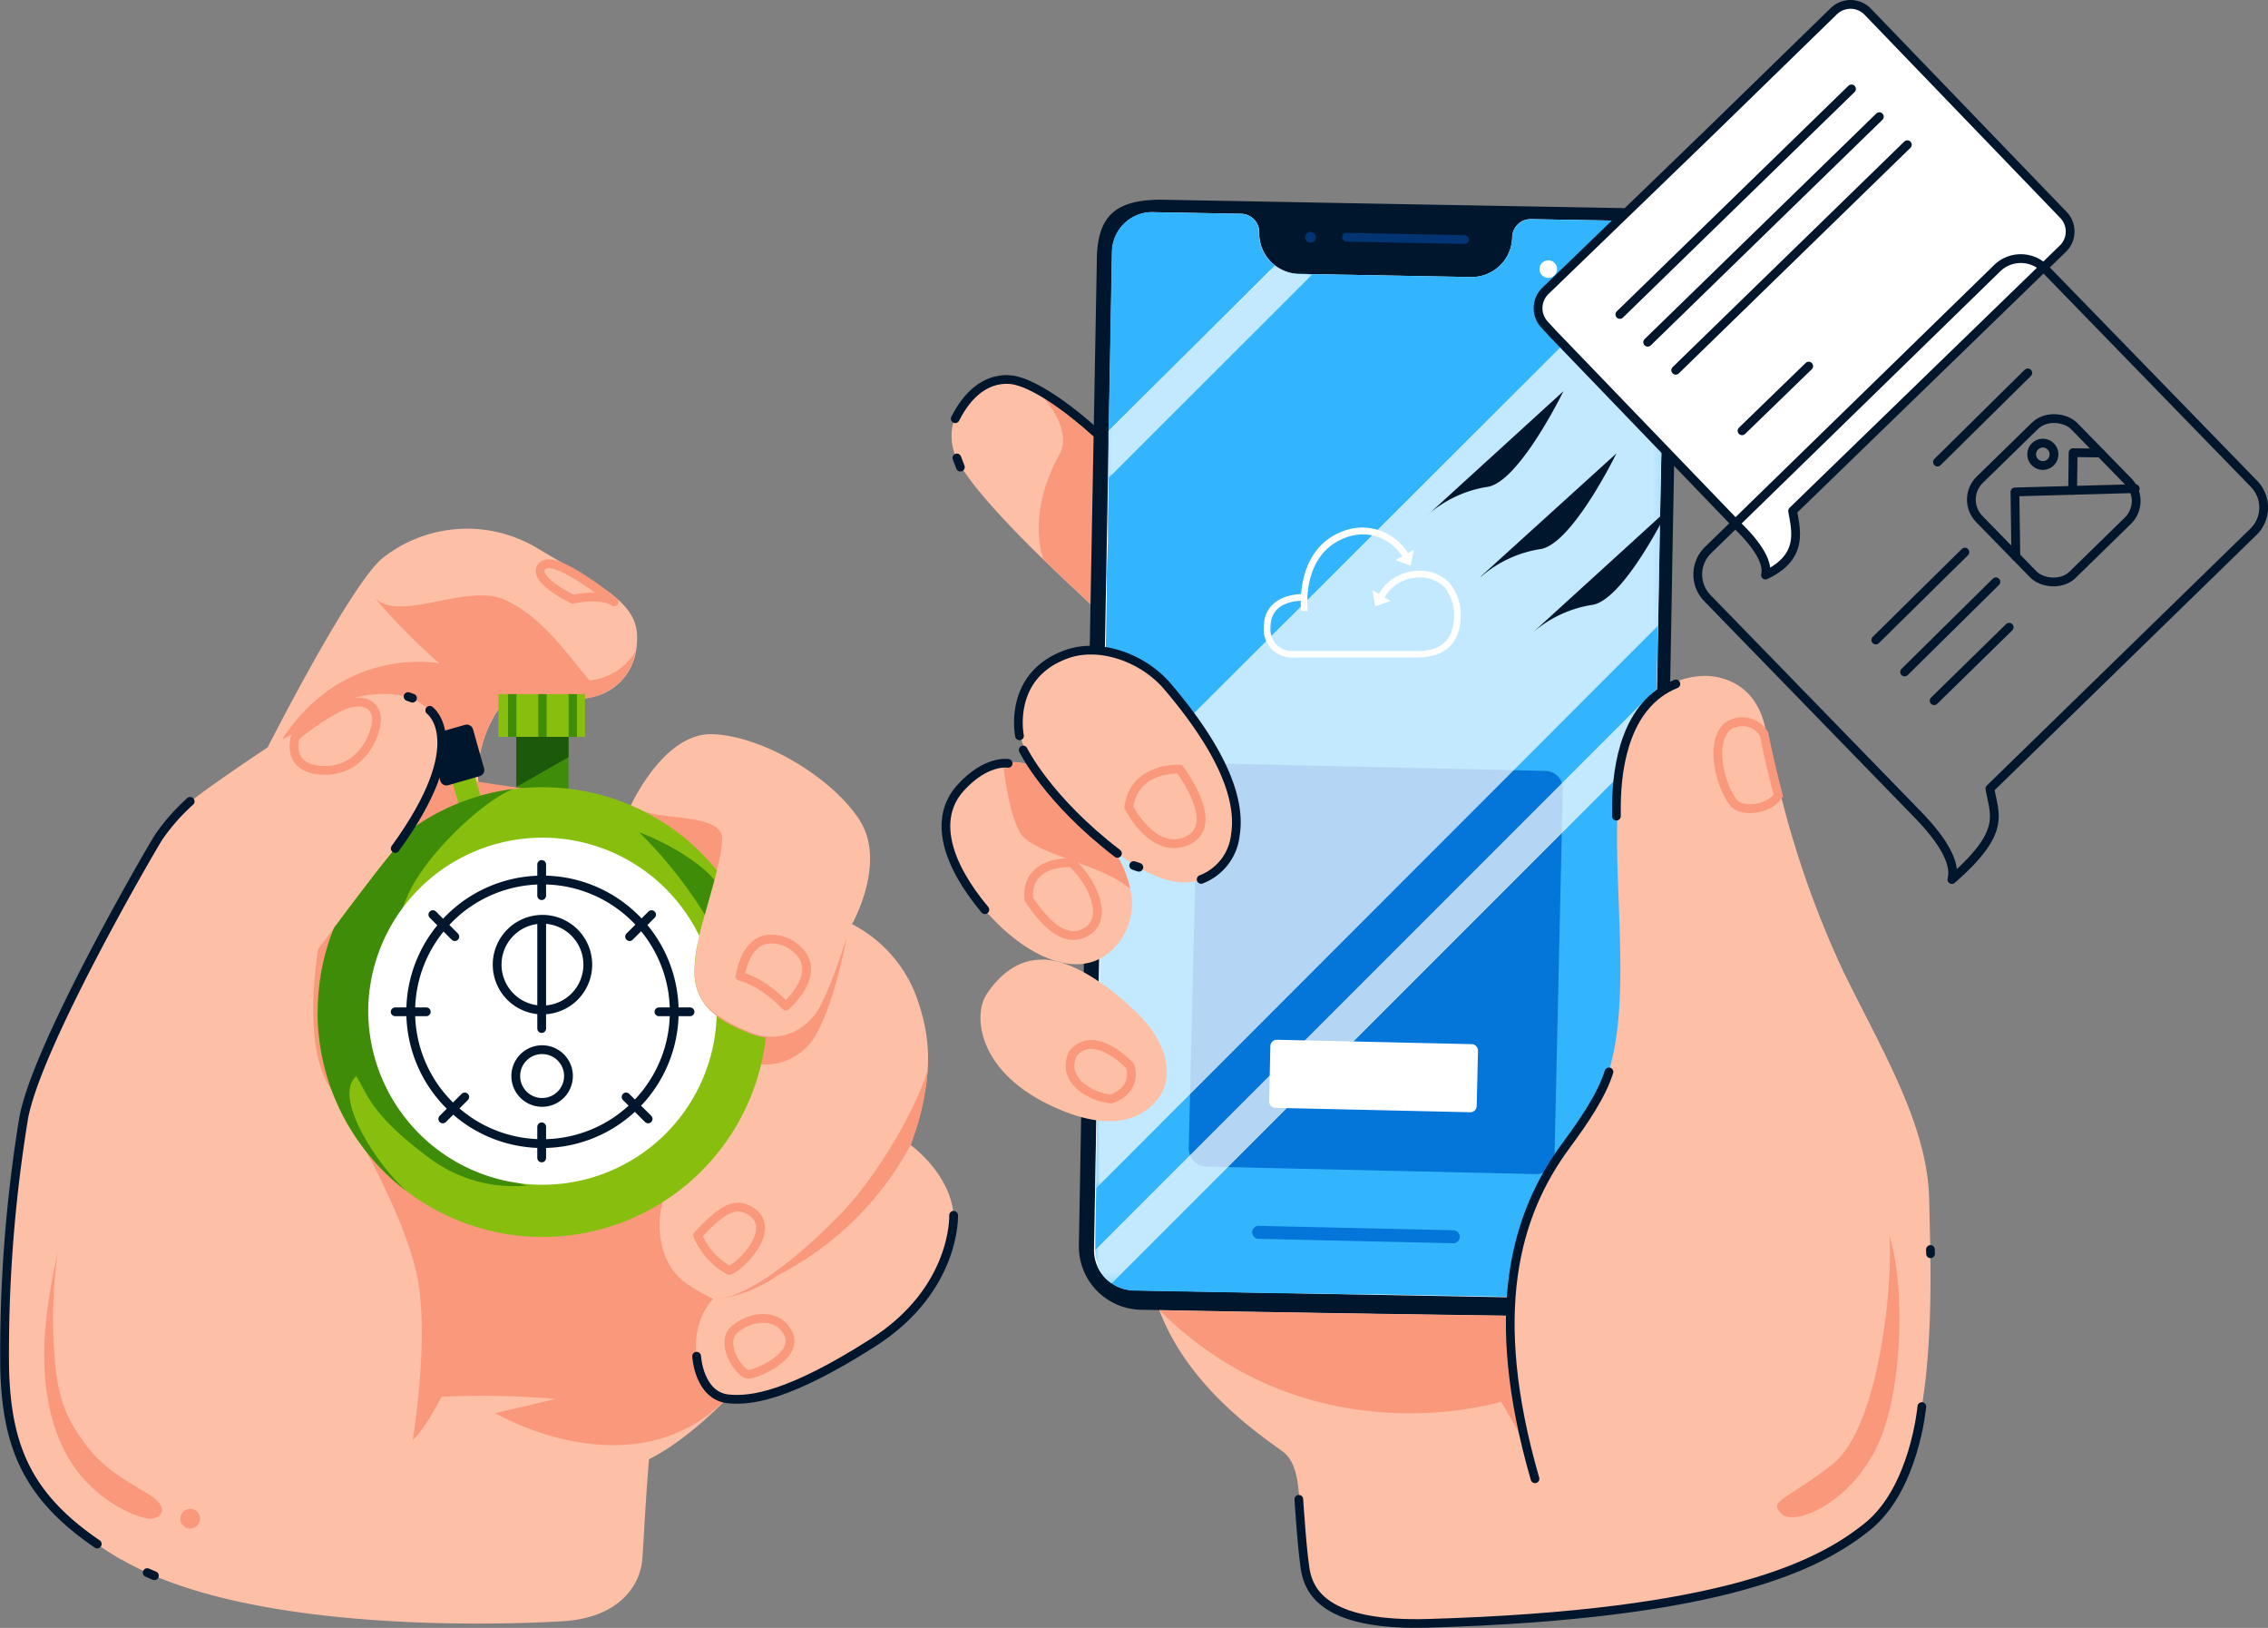 <svg xmlns="http://www.w3.org/2000/svg" xmlns:xlink="http://www.w3.org/1999/xlink" viewBox="0 0 258.21 185.28"><rect x="0" y="0" width="258.21" height="185.28" fill="#808080" stroke="none"/><defs><style>.cls-1{fill:url(#Безымянный_градиент_12);}.cls-2{fill:url(#Безымянный_градиент_12-2);}.cls-3{fill:url(#Безымянный_градиент_12-3);}.cls-23,.cls-25,.cls-26,.cls-27,.cls-31,.cls-4{fill:none;}.cls-5{clip-path:url(#clip-path);}.cls-6{fill:#febfa7;}.cls-7{fill:#f9987a;}.cls-8{fill:#00162d;}.cls-9{fill:#fff;}.cls-10{fill:#33b5fe;}.cls-11{fill:#0476d9;}.cls-12{opacity:0.7;}.cls-13{clip-path:url(#clip-path-3);}.cls-14{clip-path:url(#clip-path-4);}.cls-15{mask:url(#mask);}.cls-16{fill:url(#Безымянный_градиент_11);}.cls-17{clip-path:url(#clip-path-5);}.cls-18{mask:url(#mask-2);}.cls-19{fill:url(#Безымянный_градиент_11-2);}.cls-20{clip-path:url(#clip-path-6);}.cls-21{mask:url(#mask-3);}.cls-22{fill:url(#Безымянный_градиент_11-3);}.cls-23,.cls-31{stroke:#f9987a;}.cls-23{stroke-miterlimit:10;}.cls-24{fill:#023373;}.cls-25,.cls-27{stroke:#00162d;}.cls-25,.cls-26,.cls-27,.cls-31{stroke-linecap:round;stroke-linejoin:round;}.cls-25{stroke-width:0.99px;}.cls-26{stroke:#023373;}.cls-28{fill:#3f8c08;}.cls-29{fill:#1c590b;}.cls-30{fill:#88bf0f;}</style><linearGradient id="Безымянный_градиент_12" y1="185.28" x2="1" y2="185.28" gradientTransform="matrix(23.26, 0, 0, -23.26, 126.16, 4351.85)" gradientUnits="userSpaceOnUse"><stop offset="0"/><stop offset="0.08" stop-color="#252525"/><stop offset="0.22" stop-color="#5e5e5e"/><stop offset="0.36" stop-color="#8f8f8f"/><stop offset="0.5" stop-color="#b8b8b8"/><stop offset="0.63" stop-color="#d7d7d7"/><stop offset="0.76" stop-color="#ededed"/><stop offset="0.89" stop-color="#fafafa"/><stop offset="1" stop-color="#fff"/></linearGradient><linearGradient id="Безымянный_градиент_12-2" x1="0" y1="185.28" x2="1" y2="185.28" gradientTransform="matrix(64.08, 0, 0, -64.08, 124.58, 11984.66)" xlink:href="#Безымянный_градиент_12"/><linearGradient id="Безымянный_градиент_12-3" x1="0" y1="185.28" x2="1" y2="185.28" gradientTransform="matrix(64.84, 0, 0, -64.84, 124.7, 12095.05)" xlink:href="#Безымянный_градиент_12"/><clipPath id="clip-path" transform="translate(0 0)"><rect class="cls-4" width="258.21" height="185.28"/></clipPath><clipPath id="clip-path-3" transform="translate(0 0)"><rect class="cls-4" x="124.58" y="27.95" width="64.96" height="118.11"/></clipPath><clipPath id="clip-path-4" transform="translate(0 0)"><path class="cls-4" d="M149.42,31.22,126.16,54.47v-.32l0-1.52v0l0-2,0-1.57L145.14,30.2a4.59,4.59,0,0,0,2.76,1Z"/></clipPath><mask id="mask" x="126.16" y="30.2" width="23.26" height="24.27" maskUnits="userSpaceOnUse"><g transform="translate(0 0)"><rect class="cls-1" x="126.16" y="30.2" width="23.26" height="24.27"/></g></mask><linearGradient id="Безымянный_градиент_11" y1="185.28" x2="1" y2="185.28" gradientTransform="matrix(23.26, 0, 0, -23.26, 126.16, 4351.85)" gradientUnits="userSpaceOnUse"><stop offset="0" stop-color="#fff"/><stop offset="1" stop-color="#fff"/></linearGradient><clipPath id="clip-path-5" transform="translate(0 0)"><path class="cls-4" d="M188.66,78.28l-.11,5.83-62,62a4.62,4.62,0,0,1-1.69-2.09,4.33,4.33,0,0,1-.33-1.61Z"/></clipPath><mask id="mask-2" x="124.58" y="78.28" width="64.08" height="67.78" maskUnits="userSpaceOnUse"><g transform="translate(0 0)"><rect class="cls-2" x="124.58" y="78.28" width="64.08" height="67.78"/></g></mask><linearGradient id="Безымянный_градиент_11-2" x1="0" y1="185.28" x2="1" y2="185.28" gradientTransform="matrix(64.08, 0, 0, -64.08, 124.58, 11984.66)" xlink:href="#Безымянный_градиент_11"/><clipPath id="clip-path-6" transform="translate(0 0)"><path class="cls-4" d="M189.54,29.82l-.09,5.06,0,.57-.22,12.35-.05,2.88,0,1.11L189,58l-.18,10.23-.05,3L124.7,135.36l0-.91,0-1.32v-.52l.46-25.49.28-15.49L189.17,28a4.46,4.46,0,0,1,.37,1.87"/></clipPath><mask id="mask-3" x="124.7" y="27.95" width="64.85" height="107.41" maskUnits="userSpaceOnUse"><g transform="translate(0 0)"><rect class="cls-3" x="124.7" y="27.95" width="64.85" height="107.41"/></g></mask><linearGradient id="Безымянный_градиент_11-3" x1="0" y1="185.28" x2="1" y2="185.28" gradientTransform="matrix(64.84, 0, 0, -64.84, 124.7, 12095.05)" xlink:href="#Безымянный_градиент_11"/></defs><title>Ресурс 1</title><g id="Слой_2" data-name="Слой 2"><g id="Слой_1-2" data-name="Слой 1"><g class="cls-5"><g class="cls-5"><path class="cls-6" d="M109.36,53c1.59,2.71,5.59,6.94,9.44,10.7,3,2.89,5.81,5.51,7.4,6.94l1.28,1.14s-.09-2.34-.26-5.5c-.35-6.2-1-15.51-2-16.37a40.73,40.73,0,0,0-6.94-5.23,12.75,12.75,0,0,0-2.29-1c-4-1.28-10.07,3.52-6.65,9.36" transform="translate(0 0)"/><path class="cls-7" d="M118.8,63.66c3,2.89,5.81,5.51,7.4,6.94a5.65,5.65,0,0,0,.79.05l.23-4.41c-.35-6.2-1-15.51-2-16.37a40.73,40.73,0,0,0-6.94-5.23c1.4,1.53,3.73,4.64,2.3,7.15-1.67,3-3.14,7.54-1.8,11.87" transform="translate(0 0)"/><path class="cls-8" d="M122.83,141.74a7.2,7.2,0,0,0,7.07,7.33l30.23.55,9.88.18,11.62.21a7.19,7.19,0,0,0,7.33-7.07l.59-32.44.74-40.56.12-7.09.18-9.54L191,31c.07-4-1.06-7.33-7.07-7.33l-23.42-.42-9.89-.18-7.35-.14-11.07-.2c-5.39,0-7.33,2-7.33,7.07l-.35,19.12-1,54.41-.18,9.54Z" transform="translate(0 0)"/><path class="cls-9" d="M129.09,146.86l53.69,1a4.61,4.61,0,0,0,4.7-4.52l2.05-113.49A4.6,4.6,0,0,0,185,25.13l-10.7-.19A2.1,2.1,0,0,0,172.16,27a4.61,4.61,0,0,1-4.69,4.53l-19.57-.36a4.61,4.61,0,0,1-4.53-4.69,2.11,2.11,0,0,0-2.07-2.15l-10-.18a4.6,4.6,0,0,0-4.69,4.52l-2.06,113.49a4.62,4.62,0,0,0,4.52,4.69" transform="translate(0 0)"/><path class="cls-10" d="M124.91,144a4.61,4.61,0,0,0,4.18,2.89l16.58.3.84,0h.65l7.63.13,1.64,0h.15l26.2.48a4.61,4.61,0,0,0,4.7-4.52v-.19l0-1.73.12-6.38.06-3.5.09-4.8.05-2.65,1-55.83L189,58l.12-6.23v-1.1l.06-2.89.22-12.35v-.56l.09-5.06A4.6,4.6,0,0,0,185,25.13l-10.66-.19h0a2.24,2.24,0,0,0-.52.06l-.18.05a2.41,2.41,0,0,0-.33.15A2.1,2.1,0,0,0,172.16,27a4.41,4.41,0,0,1-.41,1.82,5.77,5.77,0,0,1-.29.55,4.09,4.09,0,0,1-.4.53,4.5,4.5,0,0,1-1.66,1.24,4.6,4.6,0,0,1-1.93.39l-19.57-.36a4.59,4.59,0,0,1-4-2.4,4.65,4.65,0,0,1-.56-2.29,2,2,0,0,0-.17-.88,2.1,2.1,0,0,0-1.9-1.27l-10-.18a4,4,0,0,0-.49,0,4.59,4.59,0,0,0-4.07,3.51,4.15,4.15,0,0,0-.13,1l-.13,7.18-.09,5.19-.13,6.78,0,2.81,0,2v0l0,1.52-.1,5.22,0,2.24L126,65.32l0,1.71v.84l-.21,11.44h0l-.15,8.1h0l-.36,19.7-.47,25.48v.52h0l0,1.32-.12,6.94,0,.78a4.54,4.54,0,0,0,.34,1.8" transform="translate(0 0)"/><path class="cls-11" d="M137.4,132.78l37.47.85a2.07,2.07,0,0,0,2.11-2l.94-41.79a2,2,0,0,0-2-2.1l-37.48-.85a2,2,0,0,0-2.1,2l-1,41.8a2.07,2.07,0,0,0,2,2.1" transform="translate(0 0)"/><g class="cls-12"><g class="cls-13"><g class="cls-14"><g class="cls-15"><rect class="cls-16" x="126.16" y="30.2" width="23.26" height="24.27"/></g></g><g class="cls-17"><g class="cls-18"><rect class="cls-19" x="124.58" y="78.28" width="64.08" height="67.78"/></g></g><g class="cls-20"><g class="cls-21"><rect class="cls-22" x="124.7" y="27.95" width="64.85" height="107.41"/></g></g><g class="cls-20"><g class="cls-21"><rect class="cls-22" x="124.7" y="27.95" width="64.85" height="107.41"/></g></g><g class="cls-17"><g class="cls-18"><rect class="cls-19" x="124.58" y="78.28" width="64.08" height="67.78"/></g></g><g class="cls-14"><g class="cls-15"><rect class="cls-16" x="126.16" y="30.2" width="23.26" height="24.27"/></g></g></g></g><path class="cls-11" d="M143.27,141l22.16.5a.74.74,0,0,0,.76-.72.75.75,0,0,0-.73-.76l-22.16-.5a.74.74,0,0,0,0,1.48" transform="translate(0 0)"/><path class="cls-6" d="M149.17,180.57c2.27,5.35,14.16,4.82,30.67,3.11s23.63-3.32,32.44-9.67,7.5-28.94,7.36-37.36-5.09-16.59-9.7-25.92a110.25,110.25,0,0,1-7.22-20.33c-.7-2.66-1.24-5.07-1.63-7L201,83c-1.26-6.44-7-6.07-7-6.07a9,9,0,0,0-6.22,2.71c-8.45,9.75,1.6,36.67-7.28,47.53-9.26,12.44-8.78,22.57-8.78,22.57s-32.5-.45-39.74-.63c3.19,8.4,10.68,13.67,14,16.05s.91,10.05,3.18,15.38" transform="translate(0 0)"/><path class="cls-6" d="M112.58,104.08c4,4.51,10.59,8.19,14.59,3.45a7.23,7.23,0,0,0,1.5-6.39,12.37,12.37,0,0,0-1.85-4.32c-4.83-8-9-10.62-12.62-10A8.08,8.08,0,0,0,110,89.1c-4.4,4.19-1.46,10.47,2.55,15" transform="translate(0 0)"/><path class="cls-6" d="M118.69,109.2c2.74.09,6.18,1.77,10.68,6,3.63,3.48,4.16,7.24,2.76,9.42s-5,4.94-12.93,1-8.38-10.12-6.92-12.39,3.66-4.08,6.41-4" transform="translate(0 0)"/><path class="cls-7" d="M116.43,95.16c1.95,2.19,9,3.23,12.24,6a12.26,12.26,0,0,0-1.85-4.32c-4.83-8-9-10.62-12.62-10,.26,2.36.92,6.65,2.23,8.36" transform="translate(0 0)"/><path class="cls-6" d="M118.73,75.76S125.25,71,131,76.4s13.57,17.12,7.43,22.66S121,91.84,117.66,87.15c-2-2.94-2.93-8,1.07-11.39" transform="translate(0 0)"/><path class="cls-7" d="M132,149.14c17.33,17.19,38.89,10.39,38.89,10.39s.28.39,2.73,4.74c-.94-4.25-1.88-14.5-1.88-14.5s-32.5-.45-39.74-.63" transform="translate(0 0)"/><path class="cls-23" d="M197.4,91.41c1,1.07,3.95.76,5.06-.86-.69-2.66-1.24-5.07-1.62-7a2.9,2.9,0,0,0-4.21-.84C194.67,84.53,195.74,89.3,197.4,91.41Z" transform="translate(0 0)"/><path class="cls-23" d="M128.66,121.32s1,2.62-2.15,3.76c-2.08-.14-5.79-2-4.38-5.14C124.57,116.9,128.66,121.32,128.66,121.32Z" transform="translate(0 0)"/><path class="cls-23" d="M134.29,87.54s-5.15-.32-5.78,4.34c0,0,2.83,5.63,6.72,3.78S134.29,87.54,134.29,87.54Z" transform="translate(0 0)"/><path class="cls-23" d="M122,98.19s-5.29-.36-4.87,4.17c2.7,4,4.84,4.87,6.79,3.54C126.31,104.11,124,99.91,122,98.19Z" transform="translate(0 0)"/><path class="cls-7" d="M215.1,140.6c.45,4.76-1,21.84-6.54,26.11s-7.34,4.09-5.64,5.68c1.51,1.13,6.78-1,9.91-6.2,3.74-5.54,4.27-19.14,2.27-25.59" transform="translate(0 0)"/><path class="cls-9" d="M182.93,29.66h-3.06a.67.67,0,0,0-.67.66v.52a.67.67,0,0,0,.67.66h3.06a.67.67,0,0,0,.67-.66v-.52a.67.67,0,0,0-.67-.66" transform="translate(0 0)"/><path class="cls-24" d="M148.59,27a.61.61,0,1,0,.61-.6.61.61,0,0,0-.61.6" transform="translate(0 0)"/><path class="cls-9" d="M145.21,126.09l22.16.5a.72.72,0,0,0,.75-.72l.15-6.28a.74.74,0,0,0-.73-.75l-22.15-.5a.74.74,0,0,0-.76.72l-.14,6.28a.74.74,0,0,0,.72.75" transform="translate(0 0)"/><path class="cls-9" d="M148.13,69.51c0-.08-.86-7.53,5.47-9.28a6.12,6.12,0,0,1,7.05,3.38l-.7.3A5.29,5.29,0,0,0,153.79,61c-5.68,1.58-4.95,8.26-4.91,8.55Z" transform="translate(0 0)"/><path class="cls-9" d="M161.34,74.84H147.28a3.2,3.2,0,0,1-3.4-3.39c0-2.49,1.73-3.86,4.83-3.86v.76c-3.4,0-4.07,1.64-4.07,3.1a2.46,2.46,0,0,0,2.64,2.64h14.06c2,0,4.21-.63,4.21-4.11a5.11,5.11,0,0,0-1.1-3.15,3.92,3.92,0,0,0-3-1.1,4.46,4.46,0,0,0-3.95,2.54l-.69-.31a5.22,5.22,0,0,1,4.64-3A4.65,4.65,0,0,1,165,66.32,5.68,5.68,0,0,1,166.3,70c0,3.13-1.68,4.83-5,4.83" transform="translate(0 0)"/><polygon class="cls-9" points="158.32 68.4 156.25 67.18 156.57 69 158.32 68.4"/><polygon class="cls-9" points="160.97 62.57 158.87 63.75 160.6 64.39 160.97 62.57"/><path class="cls-25" d="M108.75,47.66c2.94-5.82,7.09-4.29,7.09-4.29s3,.55,8.92,5.87" transform="translate(0 0)"/><path class="cls-25" d="M183.18,122c-.83,2.66-2.85,5.62-4.89,8.38-5.8,7.87-9,19-3.53,37.93" transform="translate(0 0)"/><path class="cls-25" d="M190.8,77.84c-5.68,2.3-6.72,9.24-6.77,13.75,0,.46,0,.9,0,1.3" transform="translate(0 0)"/><line class="cls-25" x1="219.78" y1="142.21" x2="219.79" y2="142.7"/><path class="cls-25" d="M218.8,160.09s-.83,9.37-6.2,13.67-16,10-50,11c-11,.32-13.24-3.12-13.87-5.51-.42-1.59-.86-8.61-.86-8.61" transform="translate(0 0)"/><line class="cls-25" x1="108.94" y1="52.12" x2="109.34" y2="53.17"/><path class="cls-25" d="M116.07,83.75s-1.44-6.92,5.45-9.32c3.63-1.27,8.55.35,11.41,3.71,6.14,7.22,8.37,12.75,7.72,16.87a6.12,6.12,0,0,1-3.9,5.08" transform="translate(0 0)"/><path class="cls-25" d="M114.78,86.88s-2.51-.43-5.42,2.79c-3.18,3.51-1.57,8.69,2.77,13.87" transform="translate(0 0)"/><path class="cls-25" d="M116.49,85.36s2.72,5.63,10.73,11.77" transform="translate(0 0)"/><line class="cls-25" x1="129.07" y1="98.51" x2="129.66" y2="98.71"/><line class="cls-26" x1="153.3" y1="27" x2="166.73" y2="27.27"/><path class="cls-9" d="M177.27,30.58a1,1,0,1,1-1-.95,1,1,0,0,1,1,.95" transform="translate(0 0)"/><path class="cls-8" d="M168.6,65.6l15.43-14s-5.14,10.55-8.76,10.91a13.47,13.47,0,0,0-6.67,3.14" transform="translate(0 0)"/><path class="cls-8" d="M162.58,58.58,178,44.52s-5.14,10.55-8.76,10.91a13.39,13.39,0,0,0-6.67,3.15" transform="translate(0 0)"/><path class="cls-8" d="M174.5,72l15.43-14.06s-5.14,10.55-8.76,10.92A13.47,13.47,0,0,0,174.5,72" transform="translate(0 0)"/><path class="cls-9" d="M201,65.45c4.43-3.85,3.44-5.16,3.09-7.3l30.76-29.84a2.72,2.72,0,0,0,.06-3.86L212.64,1.33a2.73,2.73,0,0,0-3.86-.06L194.5,15.18,175.94,33.11a2.74,2.74,0,0,0-.07,3.86l.92,1,21.33,22.16c1,1.08,3.32,3.54,2.85,5.36" transform="translate(0 0)"/><line class="cls-27" x1="210.79" y1="10.12" x2="184.42" y2="35.79"/><line class="cls-27" x1="213.96" y1="13.28" x2="187.59" y2="38.95"/><line class="cls-27" x1="217.15" y1="16.47" x2="190.78" y2="42.14"/><line class="cls-27" x1="205.92" y1="41.67" x2="198.33" y2="49.03"/><path class="cls-27" d="M201,65.45c4.41-2.09,3.44-5.16,3.09-7.3l30.76-29.84a2.72,2.72,0,0,0,.06-3.86L212.64,1.33a2.73,2.73,0,0,0-3.86-.06L194.5,15.18,175.94,33.11a2.74,2.74,0,0,0-.07,3.86l.92,1,21.33,22.16C199.17,61.17,201.44,63.63,201,65.45Z" transform="translate(0 0)"/><path class="cls-27" d="M222.22,100.1c6.25-5.46,4.84-7.32,4.33-10.34l30-29.23a3.86,3.86,0,0,0,.07-5.46L232.83,30.6a3.86,3.86,0,0,0-5.46-.07l-6.79,6.62L194.45,62.62a3.86,3.86,0,0,0-.07,5.45l1.31,1.35,22.48,23.12C219.66,94.07,222.89,97.53,222.22,100.1Z" transform="translate(0 0)"/><line class="cls-27" x1="230.86" y1="42.44" x2="220.58" y2="52.59"/><line class="cls-27" x1="223.7" y1="62.84" x2="213.56" y2="72.84"/><line class="cls-27" x1="227.23" y1="66.22" x2="216.84" y2="76.48"/><line class="cls-27" x1="228.74" y1="71.39" x2="220.2" y2="79.75"/><rect class="cls-27" x="226.26" y="49.37" width="15.12" height="15.12" rx="3.16" transform="translate(26.76 179.57) rotate(-44.32)"/><polyline class="cls-27" points="229.5 63.33 229.4 55.99 243.09 55.61"/><polyline class="cls-27" points="235.97 55.81 236.02 51.52 239.13 51.56"/><path class="cls-27" d="M233.47,50.81a1.27,1.27,0,1,1-1.79,0A1.26,1.26,0,0,1,233.47,50.81Z" transform="translate(0 0)"/><line class="cls-27" x1="102.18" y1="140.88" x2="102.04" y2="140.63"/><rect class="cls-28" x="58.78" y="83.86" width="5.94" height="8.5"/><polygon class="cls-29" points="64.73 83.86 58.78 83.86 58.78 89.56 60.24 88.73 60.51 88.58 64.73 86.17 64.73 83.86"/><path class="cls-6" d="M13.89,177.52c14.45,8.43,43.41,7.41,50.17,7s8.88-4.4,9.07-7.09.38-6.91.76-11.35c4.4-2.17,8.83-6.86,8.83-6.86,3,1.21,12.29-3.29,17.91-7.23s8.27-9.42,7.94-13.66c-.37-4.8-4.89-8-4.89-8,1.52-5.41,3.32-9.88.5-17.3A15.33,15.33,0,0,0,97,105.18s4-7,.85-11.86-11-9.55-16.71-9.76c-5.4-.2-9.1,7.6-9.44,8.36l0,.06L54.48,89.32a2.26,2.26,0,0,1,0-.24,8.53,8.53,0,0,1-.07-1.14,14.1,14.1,0,0,1,1.76-6.27c2.39-4.56,7.09-1.41,10.88-2.25a6.4,6.4,0,0,0,5.35-5.27,8.41,8.41,0,0,0,.12-2c-.21-3.72-4.49-5.68-11.22-9.68a15.51,15.51,0,0,0-17.83,1.12c-3.79,3.3-13,21.48-13,21.48s-8.11,5.34-10.11,7.27C16.53,96,5.55,118,3.37,124.85,2.18,128.62.84,135.14.63,147.56s-1.2,21.54,13.26,30" transform="translate(0 0)"/><path class="cls-7" d="M36.23,108s-1.86,10.51,1.18,15.54c.14.23.28.47.44.72,1,1.76,2.41,4.09,3.79,6.68,2.79,5.22,5.64,11.47,6.15,16.16.81,7.33-.8,16.78-.8,16.78s1-.62,3.29-4.91a100.74,100.74,0,0,1,13,.25l-6.9,1.62s15.64,9.21,26.35-1.66c-4.62-2.33-4.16-8.6-1.55-11.34-3-1.55-4.29-2.37-5.34-4.6a9.82,9.82,0,0,1-.38-6.46,0,0,0,0,1,0,0C76,135,86,121.15,86,121.15a5.8,5.8,0,0,0,.67,0,6.68,6.68,0,0,0,6-3c2.23-3.56,3.64-11,3.72-11.42-.14.45-2.4,7.63-3.84,9a6.08,6.08,0,0,1-7.15,1.76,16.46,16.46,0,0,1-3.81-2,6,6,0,0,1-2.53-4.72,16.94,16.94,0,0,1,.56-4.35s0,0,0,0c.57-2.46,1.44-5.23,2-7.48a14.53,14.53,0,0,0,.6-3.45c0-2.58-5.29-2.24-8.27-2.94a5.86,5.86,0,0,1-1-.35,7.18,7.18,0,0,0-1.17-.39c-2.76-.75-8.56-1.56-12.91-2.18-1.83-.26-3.41-.49-4.39-.66L54.07,89c-.36-.07-.45-.23-.34-.45a2.21,2.21,0,0,1,.64-.62,11.29,11.29,0,0,1,.26-2.2,15.87,15.87,0,0,1,1.5-4.07c2.39-4.56,7.09-1.41,10.88-2.25a6.4,6.4,0,0,0,5.35-5.27,6.89,6.89,0,0,1-5.24,3.3c-2.61-3-5.22-7.09-9.57-9.14S45.37,71,42.63,68a69.47,69.47,0,0,0,7.4,7.5s-10.88-2.17-17.9,8.64c3.17-1.43,6.22-4.54,9.51-5s6.65-.07,8.27,3.23a3.93,3.93,0,0,1,.32,1A10.19,10.19,0,0,1,49.88,88a20.69,20.69,0,0,1-3,6.36,0,0,0,0,0,0,0,9.49,9.49,0,0,1-.76.93c-1.75,1.89-5.77,7.21-8.11,10.36h0L36.23,108" transform="translate(0 0)"/><path class="cls-30" d="M36.16,115.17A25.59,25.59,0,0,0,41.64,131a24.62,24.62,0,0,0,4.69,4.6,25.58,25.58,0,0,0,40.3-14.37,21.57,21.57,0,0,0,.56-3.13,6.61,6.61,0,0,1-1.79-.47c-3.36-1.36-6.09-2.86-6.34-6.71a24.46,24.46,0,0,1,1.18-6.79c.23-.86.48-1.72.71-2.56s.48-1.71.68-2.49a25.49,25.49,0,0,0-19.87-9.48,25.76,25.76,0,0,0-2.93.17l-.36.05a25.4,25.4,0,0,0-11.58,4.54,0,0,0,0,0,0,0,9.49,9.49,0,0,1-.76.93c-1.75,1.89-5.77,7.21-8.11,10.36h0a25.39,25.39,0,0,0-1.84,9.53" transform="translate(0 0)"/><rect class="cls-30" x="51.71" y="86.53" width="2.65" height="6.07" transform="translate(-22.58 18.03) rotate(-15.96)"/><path class="cls-8" d="M49.88,88l.25.86a.73.73,0,0,0,.9.51l2.7-.78.88-.25a.72.72,0,0,0,.5-.9l-.48-1.67L53.85,83a.74.74,0,0,0-.91-.5l-2.71.77A10.19,10.19,0,0,1,49.88,88" transform="translate(0 0)"/><path class="cls-28" d="M36.16,115.17A25.59,25.59,0,0,0,41.64,131a24.62,24.62,0,0,0,4.69,4.6c-3.26-2.82-8.53-10.72-5.77-13.11,1.36,2.16,1.66,4.37,8.36,9.34A16,16,0,0,0,60,134.93c-6.86-1.53-20.44-22-12.71-34.67,2.78-4.58,8.42-9.48,11.18-10.47a25.4,25.4,0,0,0-11.58,4.54,0,0,0,0,0,0,0,9.49,9.49,0,0,1-.76.93c-1.75,1.89-5.77,7.21-8.11,10.36h0a25.39,25.39,0,0,0-1.84,9.53" transform="translate(0 0)"/><path class="cls-28" d="M72.76,94.72a50.28,50.28,0,0,1,7.48,9.38c.23-.86.86-3.08,1.09-3.92-1.07-1.48-4.51-3.92-8.57-5.46" transform="translate(0 0)"/><path class="cls-9" d="M41.92,115.17a19.84,19.84,0,0,0,39.67.44,6,6,0,0,1-2.53-4.72,16.94,16.94,0,0,1,.56-4.35s0,0,0,0a19.84,19.84,0,0,0-37.7,8.64" transform="translate(0 0)"/><rect class="cls-30" x="56.74" y="79" width="9.86" height="4.86"/><rect class="cls-28" x="64.73" y="79" width="0.95" height="4.86"/><rect class="cls-28" x="61.28" y="79" width="0.95" height="4.86"/><rect class="cls-28" x="57.84" y="79" width="0.95" height="4.86"/><path class="cls-31" d="M89.46,114.51s-2.49-2.73-5.22-3.39c.49-2.51,1.8-5.33,5.44-3.83C94.65,110.08,89.46,114.51,89.46,114.51Z" transform="translate(0 0)"/><path class="cls-31" d="M83,144.59a8.28,8.28,0,0,1-3.58-4c2.71-2.84,4.36-4.15,6.48-2.42C88.23,140.39,84,144.4,83,144.59Z" transform="translate(0 0)"/><path class="cls-31" d="M85.2,156.42c-.88,0-3.13-3.1-1.83-4.85,1.5-1.61,5-2.45,6.35.15S86.08,156.42,85.2,156.42Z" transform="translate(0 0)"/><path class="cls-31" d="M69.91,68.5s-1.12-1-4.71-.3c0,0-4.9-2.36-3.44-3.8S69.91,68.5,69.91,68.5Z" transform="translate(0 0)"/><path class="cls-31" d="M33.62,83.86s-1.2,3.72,3.24,3.82,6.08-4.34,6-5.94-1.68-2.51-4.3-1.22A26.54,26.54,0,0,0,33.62,83.86Z" transform="translate(0 0)"/><path class="cls-7" d="M16.68,169.92c-2.24-1.35-4.94-2.81-6.85-5.41s-3.3-4.72-3.66-10.61a53.16,53.16,0,0,1,.41-11.44c-1.1,5.29-3,14.12.35,21.8,2.9,6.66,9.46,8.84,10.46,8.58,1.21-.28,1.82-1.42-.71-2.92" transform="translate(0 0)"/><path class="cls-7" d="M20.53,172.84a1.12,1.12,0,1,0,1.12-1.11,1.12,1.12,0,0,0-1.12,1.11" transform="translate(0 0)"/><path class="cls-7" d="M95.44,138.44c-7.25,7.37-11.47,9-13.26,9.36a16.16,16.16,0,0,0,6.39-2.66,35.61,35.61,0,0,0,15.11-14.84,28.63,28.63,0,0,0,1.94-8.59c-.85,3.31-5.13,11.59-10.18,16.73" transform="translate(0 0)"/><path class="cls-27" d="M46.76,115.16a15,15,0,1,0,15-15A15,15,0,0,0,46.76,115.16Z" transform="translate(0 0)"/><path class="cls-27" d="M56.6,109.78a5.16,5.16,0,1,0,5.15-5.15A5.16,5.16,0,0,0,56.6,109.78Z" transform="translate(0 0)"/><path class="cls-27" d="M58.72,122.47a3,3,0,1,0,3-3A3,3,0,0,0,58.72,122.47Z" transform="translate(0 0)"/><line class="cls-27" x1="61.67" y1="117.06" x2="61.67" y2="105.08"/><line class="cls-27" x1="78.56" y1="115.16" x2="75.02" y2="115.16"/><line class="cls-27" x1="61.67" y1="131.79" x2="61.67" y2="128.25"/><line class="cls-27" x1="61.67" y1="101.94" x2="61.67" y2="98.39"/><line class="cls-27" x1="48.53" y1="115.16" x2="44.99" y2="115.16"/><line class="cls-27" x1="74.18" y1="104.1" x2="71.68" y2="106.6"/><line class="cls-27" x1="52.91" y1="124.85" x2="50.41" y2="127.35"/><line class="cls-27" x1="73.79" y1="127.35" x2="71.28" y2="124.85"/><line class="cls-27" x1="51.78" y1="106.6" x2="49.28" y2="104.1"/><path class="cls-27" d="M48.93,80.85S53.86,84.38,45,96.57" transform="translate(0 0)"/><line class="cls-27" x1="46.96" y1="79.46" x2="46.46" y2="79.28"/><path class="cls-27" d="M108.57,138.32s.33,8.43-9.19,14.5-13.85,6.64-16.41,6.4c-3.41-.31-3.66-4.86-3.66-4.86" transform="translate(0 0)"/><path class="cls-27" d="M21.65,91.21a23.24,23.24,0,0,0-3.58,4.06c-1.25,2-14,24-15.39,32.08A165.35,165.35,0,0,0,.53,155.78c.23,8.95,2.65,14.56,10.54,19.95" transform="translate(0 0)"/><line class="cls-27" x1="17.58" y1="179.34" x2="16.76" y2="178.99"/></g></g></g></g></svg>